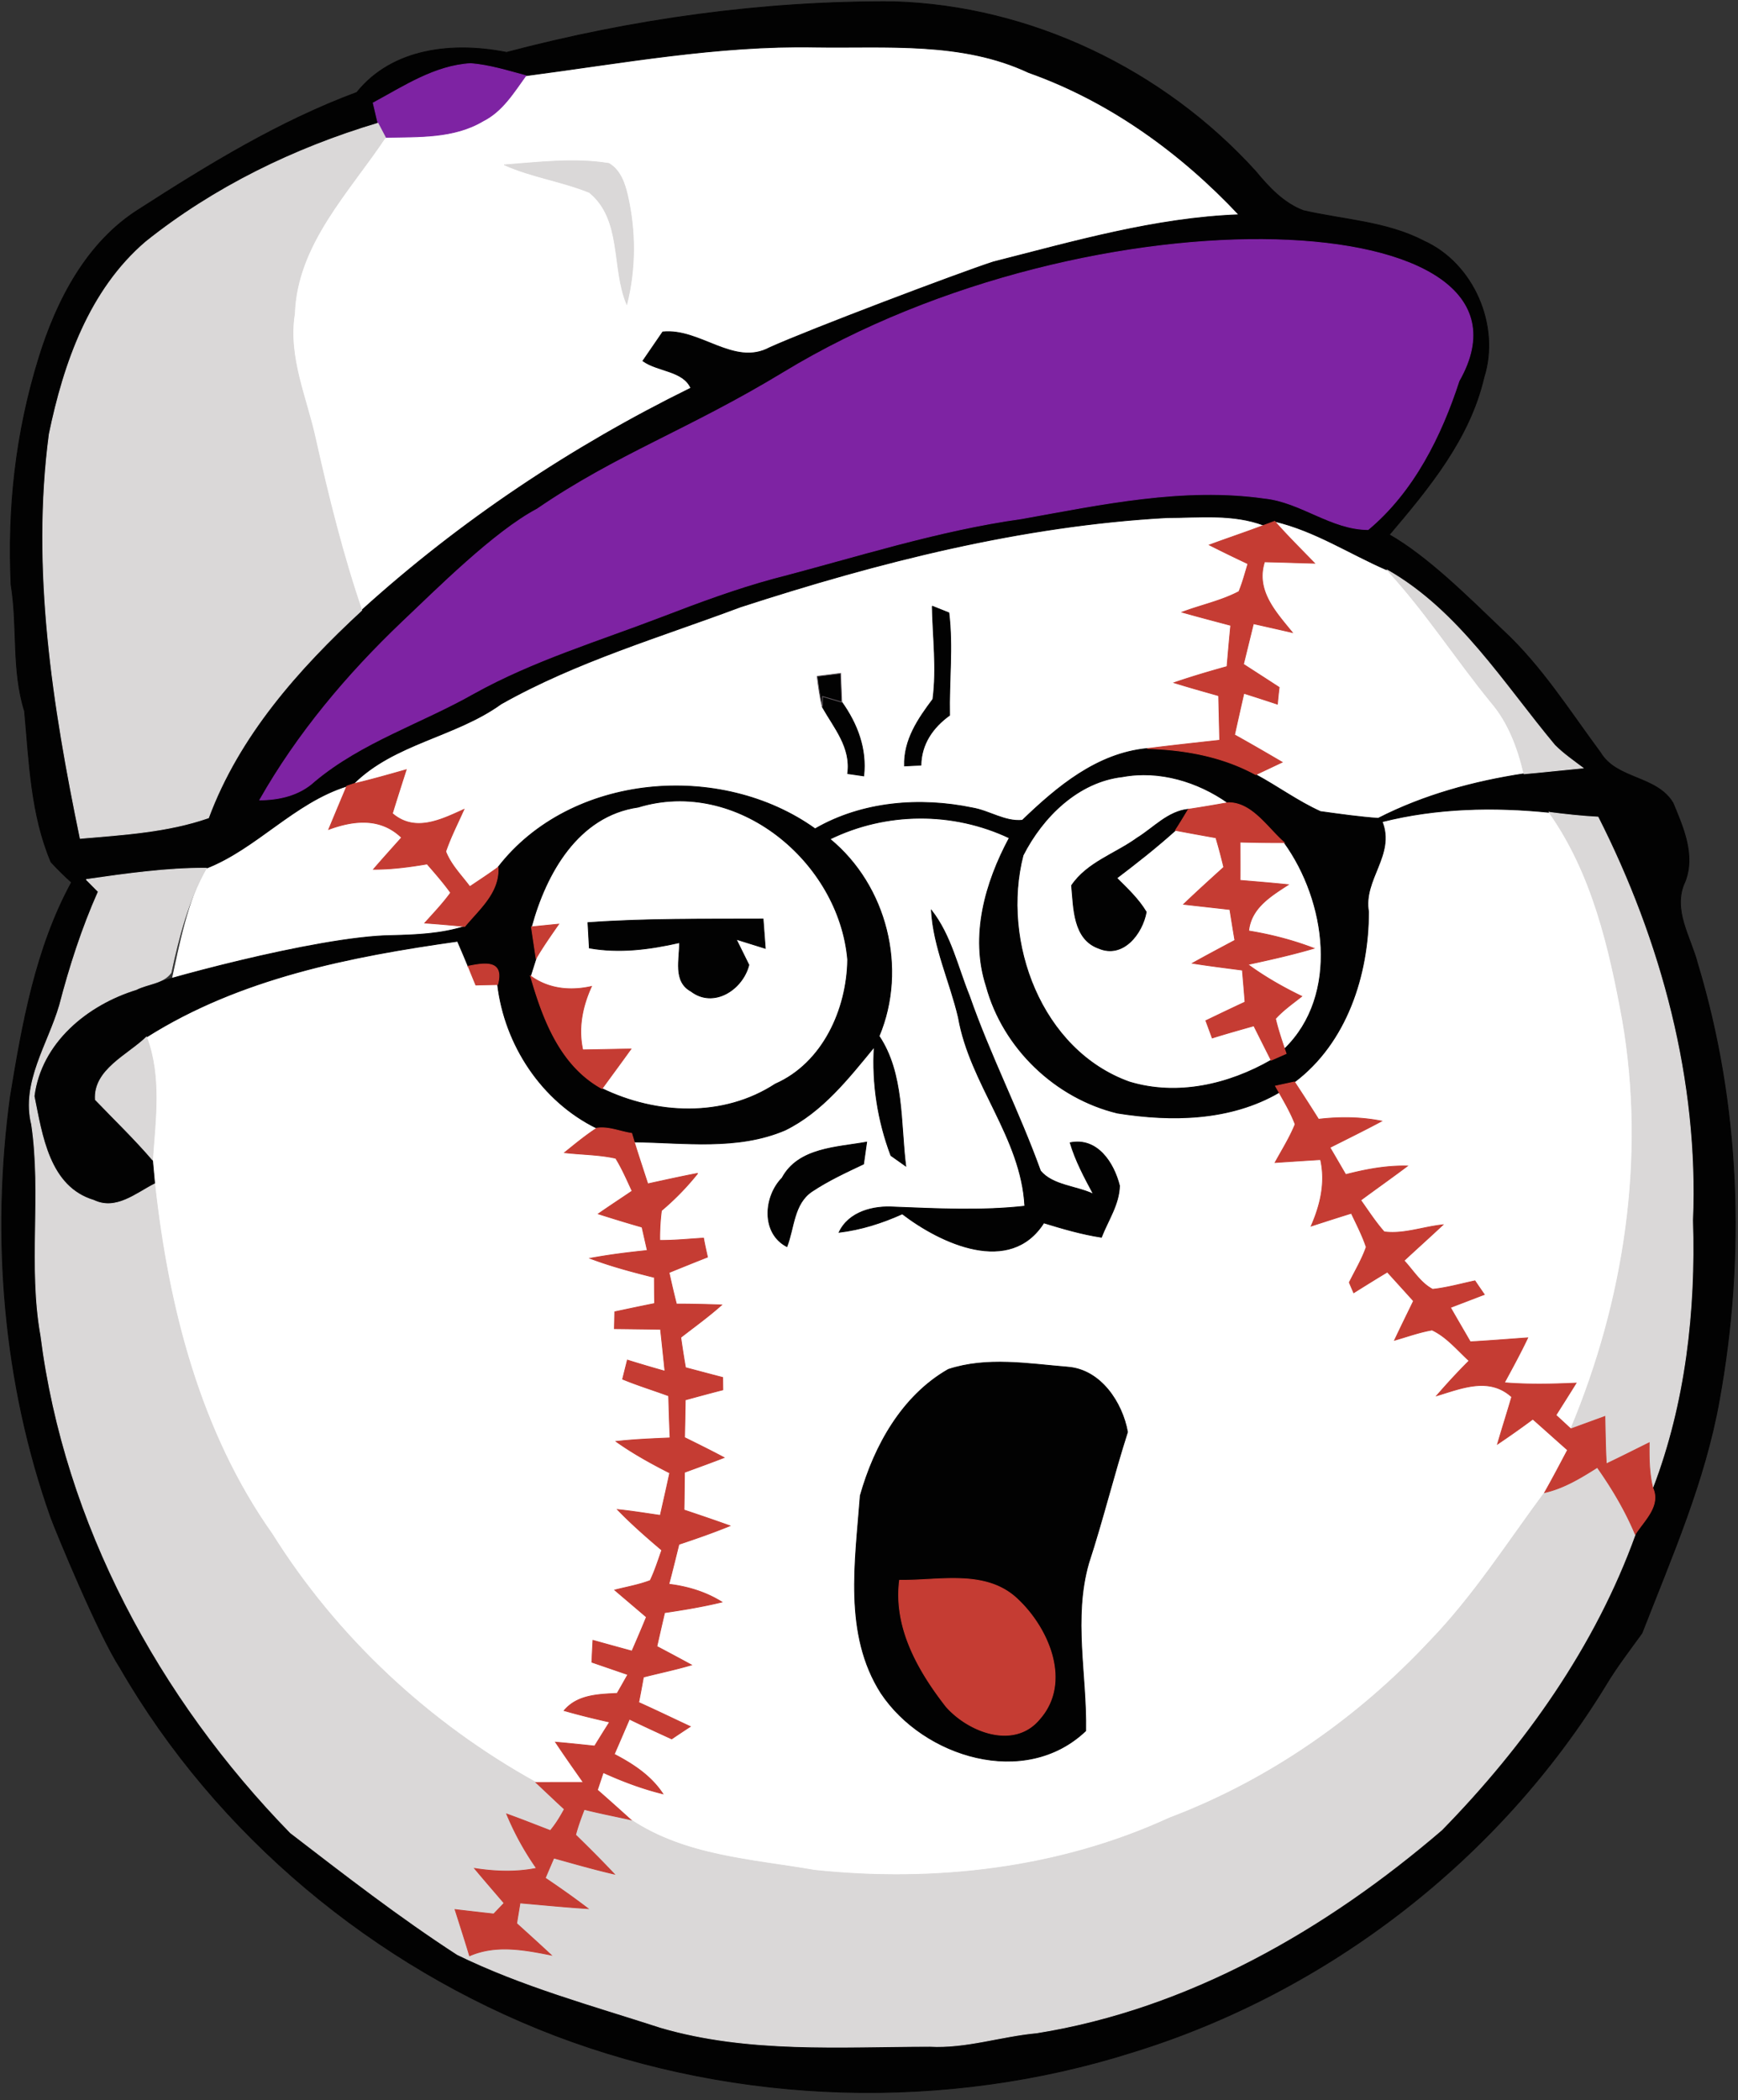 <svg clip-rule="evenodd" fill-rule="evenodd" viewBox="0 0 197 238" xmlns="http://www.w3.org/2000/svg"><rect x="0" y="0" width="197" height="238" fill="#333333" stroke="none"/><g fill-rule="nonzero" stroke-width=".09"><g fill="#fff" stroke="#fff"><path d="m59.603 8.577c10.88-1.42 21.75-3.45 32.76-3.24 8.12.13 16.65-.68 24.23 2.88 9.15 3.24 17.23 9.08 23.84 16.12-9.51.36-18.68 3.02-27.85 5.35-3.88 1.26-20.78 7.65-25.34 9.71-4.06 2.18-7.87-2.21-12.12-1.78-.75 1.09-1.5 2.18-2.25 3.28 1.67 1.21 4.55 1.08 5.44 3.08-13.51 6.64-26.15 15.06-37.31 25.18-2.16-6.31-3.76-12.79-5.22-19.29-1-4.71-3.2-9.35-2.41-14.29.27-7.91 6.18-13.8 10.31-20.01 3.74-.09 7.75.13 11.09-1.87 2.17-1.09 3.46-3.22 4.83-5.12m-2.42 10.11c3.1 1.38 6.5 1.85 9.63 3.12 3.77 3.1 2.5 8.54 4.23 12.66 1.01-4.03 1.01-8.29.08-12.34-.32-1.36-.82-2.85-2.11-3.6-3.92-.64-7.9-.13-11.83.16zm26.75 50.09c15.68-5.09 31.85-9.21 48.36-10.12 3.65 0 7.47-.46 10.97.87-2.05.78-4.13 1.47-6.18 2.23 1.44.73 2.9 1.44 4.37 2.13-.32 1.06-.6 2.13-1.02 3.15-2.03 1.07-4.31 1.53-6.44 2.34 1.83.52 3.67 1 5.51 1.49-.15 1.56-.29 3.11-.42 4.67-2.02.56-4.02 1.15-6 1.83 1.67.52 3.36.99 5.05 1.47l.12 5.05c-2.75.3-5.49.6-8.22.94-5.7.55-10.2 4.33-14.15 8.13-1.96.2-3.75-1.08-5.66-1.4-5.96-1.24-12.5-.72-17.83 2.37-10.72-7.68-27.72-6.29-35.94 4.36-1.04.76-2.13 1.47-3.2 2.19-.96-1.29-2.14-2.46-2.73-3.98.56-1.65 1.36-3.19 2.06-4.77-2.62 1.19-5.56 2.65-8.11.46.51-1.66 1.04-3.31 1.57-4.96-1.99.56-3.97 1.13-5.98 1.6 4.62-4.6 11.55-5.31 16.73-9.05 8.54-4.82 18.01-7.58 27.14-11m21.74-.08c.07 3.51.53 7.05.07 10.54-1.69 2.25-3.3 4.61-3.22 7.56.47-.03 1.4-.07 1.86-.09.05-2.41 1.34-4.27 3.25-5.65-.08-3.87.39-7.76-.08-11.61-.47-.19-1.41-.56-1.88-.75m-13.05 7.94c.15 1.16.29 2.32.58 3.46 1.36 2.41 3.29 4.58 2.88 7.57.46.07 1.37.2 1.82.26.34-3.08-.73-5.89-2.49-8.36-.03-.81-.09-2.44-.13-3.26-.66.08-2 .25-2.66.33zm51.86-17.56c4.56 1.07 8.5 3.68 12.75 5.52 4.33 4.68 7.77 10.07 11.79 14.99 1.98 2.31 3.03 5.18 3.72 8.1-5.71.87-11.37 2.41-16.53 5.05-2.19-.16-4.38-.47-6.55-.77-2.56-1.16-4.85-2.85-7.32-4.18.75-.35 2.24-1.06 2.99-1.41-1.79-1.05-3.58-2.09-5.4-3.1.35-1.57.7-3.14 1.06-4.71 1.27.4 2.53.81 3.8 1.23.06-.64.12-1.27.2-1.9-1.35-.88-2.7-1.75-4.05-2.62.38-1.53.75-3.06 1.13-4.6 1.47.33 2.94.66 4.41 1-1.88-2.32-4.19-4.76-3.15-8.01 1.89.04 3.78.11 5.67.16-1.52-1.57-3.08-3.11-4.52-4.75z"/><path d="m115.963 96.927c2.21-4.35 6.23-8.34 11.28-8.91 4.16-.77 8.52.55 11.93 2.95-1.49.26-2.98.52-4.47.74-2.32.24-3.93 2.1-5.81 3.26-2.47 1.79-5.66 2.76-7.43 5.38.24 2.55.17 6.09 3.09 7.12 2.76 1.17 4.94-1.69 5.37-4.12-.88-1.47-2.14-2.65-3.34-3.84 2.28-1.73 4.53-3.5 6.65-5.41 1.53.29 3.06.57 4.59.84.33 1.1.62 2.22.89 3.34-1.53 1.39-3.06 2.77-4.55 4.2 1.74.2 3.49.39 5.24.59.14.87.42 2.62.57 3.49-1.61.86-3.22 1.71-4.81 2.6 1.88.3 3.77.53 5.66.78.1 1.21.21 2.42.3 3.62-1.49.69-2.97 1.4-4.44 2.11.24.65.48 1.3.72 1.96 1.56-.49 3.14-.93 4.72-1.38.65 1.3 1.3 2.6 1.96 3.9-4.83 2.77-10.63 4.11-16.06 2.47-10-3.57-14.58-15.92-12.06-25.69zm-92.57 1.46c5.69-2.23 9.94-7.43 15.92-9.3-.69 1.63-1.37 3.26-2.05 4.9 2.87-1.06 5.89-1.36 8.26.93-1.06 1.19-2.14 2.38-3.18 3.59 2.04.01 4.06-.26 6.07-.6.92 1.06 1.85 2.12 2.67 3.26-.88 1.22-1.93 2.31-2.93 3.43 1.51.11 3.02.24 4.53.39-2.66.84-5.46.96-8.22 1.03-8.55.08-16.527 4.4-24.987 5.19.88-4.09 1.847-9.15 3.917-12.82zm36.84 6.65c1.64-6.05 5.28-12.59 12.1-13.57 11.23-3.43 22.79 6.17 23.75 17.28-.07 5.63-2.81 11.73-8.2 14.1-5.89 3.84-13.47 3.5-19.64.52 1.09-1.5 2.19-2.98 3.27-4.49-1.83.03-3.65.07-5.46.1-.54-2.47-.05-4.92.99-7.19-2.41.54-4.87.3-6.91-1.19.15-.5.47-1.49.63-1.99.78-1.34 1.68-2.61 2.56-3.88-1.03.1-2.06.2-3.09.31m6.41-.48.16 2.87c3.43.61 6.87.15 10.22-.61.04 1.87-.75 4.39 1.3 5.51 2.56 1.96 5.85-.18 6.56-2.98-.48-.98-.96-1.95-1.44-2.91 1.1.34 2.2.69 3.3 1.03-.06-.83-.18-2.49-.25-3.32-6.62.03-13.24-.07-19.85.41zm90.02-11.44c6.18-1.56 12.62-1.7 18.93-1.06 4.9 6.92 6.83 15.35 8.33 23.55 2.69 15.61.21 31.78-5.87 46.32-.42-.39-1.27-1.17-1.69-1.56.76-1.21 1.53-2.41 2.28-3.63-2.71.12-5.42.18-8.13-.04.91-1.68 1.83-3.36 2.65-5.09-2.17.15-4.34.33-6.51.45-.75-1.3-1.51-2.59-2.25-3.89 1.28-.49 2.55-.98 3.84-1.47-.27-.39-.8-1.16-1.06-1.55-1.6.34-3.18.79-4.8.96-1.38-.73-2.2-2.14-3.24-3.25 1.46-1.36 2.95-2.69 4.41-4.06-2.22.22-4.42 1.09-6.66.8-.99-1.12-1.8-2.38-2.66-3.59 1.76-1.3 3.55-2.56 5.29-3.87-2.37-.06-4.7.38-6.99.97-.6-1.03-1.19-2.05-1.79-3.07 1.96-.99 3.92-1.95 5.86-2.99-2.36-.47-4.77-.49-7.15-.21-.89-1.42-1.8-2.83-2.72-4.23 5.9-4.44 8.39-12.13 8.39-19.29-.64-3.66 3.03-6.44 1.54-10.2z"/><path d="m94.073 95.087c6.37-3.11 13.92-3.16 20.33-.13-2.73 5.09-4.45 11.11-2.61 16.8 1.91 7.02 7.82 12.67 14.86 14.38 6.15.98 12.8.88 18.33-2.34.65 1.17 1.35 2.34 1.82 3.61-.61 1.51-1.49 2.9-2.27 4.33 1.72-.11 3.43-.23 5.15-.33.59 2.6-.02 5.15-1.06 7.53 1.51-.49 3.03-.98 4.55-1.45.6 1.26 1.24 2.5 1.69 3.83-.49 1.4-1.26 2.68-1.92 4.01.16.39.33.78.5 1.17 1.26-.79 2.53-1.58 3.81-2.35.99 1.09 1.98 2.18 2.97 3.28-.72 1.48-1.45 2.96-2.15 4.45 1.41-.4 2.8-.91 4.25-1.16 1.66.78 2.86 2.27 4.2 3.49-1.28 1.27-2.5 2.6-3.68 3.96 2.86-.86 5.95-2.18 8.51.13-.52 1.79-1.09 3.56-1.61 5.35 1.35-.91 2.69-1.85 4-2.83 1.32 1.16 2.62 2.34 3.94 3.5-.85 1.61-1.7 3.23-2.6 4.82-4.23 5.7-8.06 11.74-13.02 16.86-8.19 8.76-18.28 15.78-29.52 20.03-12.5 5.75-26.63 7.36-40.23 5.92-7.08-1.23-14.67-1.61-20.82-5.73-1.26-1.14-2.51-2.26-3.78-3.37l.66-1.98c2.18.99 4.43 1.84 6.76 2.41-1.34-2.04-3.39-3.38-5.51-4.48.58-1.33 1.15-2.66 1.72-3.98 1.58.77 3.18 1.5 4.79 2.24.7-.47 1.4-.94 2.11-1.4-1.95-.91-3.89-1.85-5.85-2.73.19-.96.37-1.92.54-2.88 1.81-.46 3.64-.84 5.44-1.37-1.3-.71-2.61-1.41-3.92-2.1.29-1.28.58-2.55.88-3.83 2.18-.32 4.35-.68 6.49-1.2-1.82-1.14-3.88-1.76-6.01-2.02.4-1.51.77-3.02 1.14-4.52 1.94-.65 3.88-1.32 5.78-2.1-1.73-.62-3.46-1.21-5.2-1.79.02-1.43.04-2.85.05-4.27 1.5-.55 3-1.09 4.49-1.67-1.48-.79-2.98-1.53-4.48-2.27.03-1.43.06-2.85.08-4.27 1.42-.39 2.83-.77 4.26-1.14-.01-.35-.01-1.05-.02-1.4-1.4-.36-2.8-.74-4.21-1.11-.2-1.14-.38-2.28-.54-3.43 1.55-1.21 3.16-2.36 4.63-3.68-1.71-.06-3.42-.1-5.12-.1-.3-1.18-.58-2.38-.84-3.57 1.45-.59 2.9-1.18 4.36-1.75-.16-.72-.32-1.43-.45-2.15-1.65.1-3.3.27-4.96.26-.02-1.14.05-2.26.19-3.38a29.81 29.81 0 0 0 4.11-4.22c-1.89.36-3.77.78-5.66 1.19-.51-1.58-1.04-3.16-1.53-4.75 5.71.07 11.68.97 17.1-1.34 4.22-2.07 7.18-5.87 10.1-9.42-.25 4.18.41 8.37 1.89 12.3.42.3 1.26.89 1.68 1.19-.61-4.88-.19-10.49-3.02-14.72 3.22-7.69.86-17.05-5.57-22.33m11.5 8.07c.24 4.22 2.11 8.08 3.06 12.14 1.31 7.56 7.13 13.59 7.53 21.39-4.92.55-9.87.29-14.81.1-2.36-.16-5.14.53-6.24 2.86 2.49-.3 4.88-1.06 7.16-2.09 4.37 3.35 12.21 7.02 16.04 1.02 2.15.66 4.3 1.29 6.53 1.63.74-1.91 2.01-3.73 2.05-5.84-.65-2.59-2.51-5.49-5.59-4.87.61 2.06 1.63 3.95 2.64 5.83-1.94-.93-4.62-.97-6.01-2.64-2.42-6.72-5.71-13.09-8.06-19.84-1.33-3.27-2.08-6.85-4.3-9.69m-16.92 30.33c-2.08 2.12-2.38 6.26.54 7.78.82-2.12.76-4.85 2.83-6.25 1.84-1.23 3.86-2.16 5.86-3.11.09-.62.26-1.86.35-2.48-3.36.61-7.73.63-9.58 4.06m18.84 21.7c-5.24 2.99-8.39 8.66-9.98 14.3-.55 7.45-1.91 15.7 2.35 22.38 4.83 7.25 16.33 10.82 23.2 4.27.11-6.33-1.45-12.75.33-18.98 1.61-4.92 2.83-9.95 4.41-14.88-.6-3.33-3.04-7.07-6.78-7.35-4.49-.37-9.15-1.18-13.53.26zm33.07-59.76c1.67.04 3.34.07 5.01.06 4.76 6.59 6.33 17.27.03 23.38-.38-1.14-.76-2.27-1.03-3.43.88-.97 1.96-1.72 2.98-2.53-2.13-1.03-4.2-2.21-6.11-3.61 2.51-.54 5.02-1.1 7.49-1.83-2.4-.92-4.88-1.56-7.4-1.97.27-2.6 2.49-3.94 4.49-5.24-1.82-.19-3.64-.34-5.46-.49.01-1.45 0-2.9 0-4.34z"/><path d="m16.613 117.517c10.56-6.68 23.06-9.13 35.25-10.85.41.94.81 1.88 1.2 2.83.21.53.65 1.6.87 2.13.82-.02 1.65-.04 2.47-.05.81 6.84 5.01 13.22 11.24 16.27-1.28.83-2.46 1.81-3.65 2.77 1.93.23 3.9.21 5.8.64.73 1.18 1.27 2.45 1.86 3.71-1.28.87-2.57 1.71-3.83 2.59 1.64.52 3.29 1.03 4.95 1.5l.6 2.65c-2.18.22-4.34.49-6.49.89 2.38.9 4.83 1.55 7.29 2.16.01.99.01 1.97.03 2.96-1.51.3-3.02.62-4.52.94l-.04 1.91c1.74.02 3.48.04 5.23.07.17 1.58.34 3.17.5 4.75-1.43-.4-2.85-.82-4.26-1.26l-.54 2.16c1.71.71 3.48 1.25 5.22 1.89.04 1.59.09 3.18.16 4.77-2.04.09-4.09.17-6.12.4 1.92 1.37 3.98 2.5 6.08 3.57-.34 1.6-.71 3.21-1.07 4.81-1.62-.23-3.23-.5-4.85-.66 1.58 1.64 3.29 3.13 5.02 4.6-.41 1.15-.78 2.33-1.31 3.44-1.29.5-2.68.73-4.02 1.08 1.19 1.02 2.4 2.04 3.59 3.06-.53 1.29-1.08 2.58-1.64 3.86-1.47-.4-2.95-.81-4.42-1.22-.05.82-.09 1.65-.12 2.48 1.36.47 2.71.93 4.07 1.4-.4.71-.8 1.42-1.21 2.13-2.14.11-4.51.16-6.01 1.95 1.7.49 3.43.91 5.16 1.3-.58.9-1.14 1.81-1.7 2.72-1.47-.16-2.95-.31-4.43-.44 1.02 1.54 2.09 3.05 3.15 4.56-1.79 0-3.58 0-5.37.01-12.12-6.71-22.55-16.4-29.91-28.15-8.21-11.59-11.78-25.74-13.31-39.68-.07-.69-.19-2.06-.25-2.74.33-4.64 1-9.43-.67-13.91z"/></g><g fill="#020202" stroke="#020202"><path d="m57.413 5.937c14.32-3.78 29.11-5.84 43.91-5.74 15.55.47 30.56 7.72 40.98 19.19 1.51 1.82 3.16 3.62 5.43 4.48 4.56 1.05 9.43 1.24 13.65 3.44 5.66 2.55 8.69 9.61 6.81 15.49-1.6 6.92-6.24 12.52-10.72 17.8 4.318 2.472 8.8 6.93 12.82 10.78 4.39 4.04 7.58 9.14 11.11 13.9 1.83 3.08 6.38 2.61 8.23 5.72 1.15 2.76 2.55 5.92 1.36 8.92-1.5 3.16.66 6.27 1.43 9.31 4.83 15.97 5.43 33.11 2.45 49.48-1.63 9.17-5.4 17.73-8.76 26.36-1.39 1.93-2.85 3.81-4.07 5.85-12.04 19.73-31.51 34.79-53.58 41.61-21.24 6.74-44.71 6.05-65.53-1.86-20.5-7.83-38.36-22.66-49.34-41.7-2.45-3.78-7.19-15.28-7.82-16.98-5.4-15.21-6.76-31.74-4.6-47.71 1.36-8.28 2.88-16.86 6.94-24.29-.82-.73-1.59-1.5-2.33-2.3-2.29-5.4-2.47-11.35-3-17.1-1.47-4.65-.75-9.57-1.53-14.33-.39-8.63.486-17.083 3.174-25.761 2.01-6.49 5.416-13.08 11.356-16.79 7.85-5.05 15.9-9.98 24.66-13.23 4.08-5.07 10.97-5.73 16.97-4.54m2.19 2.64c-2.06-.55-4.12-1.2-6.25-1.37-4.08.24-7.57 2.58-11.05 4.46.13.58.41 1.73.54 2.3-9.45 2.82-18.57 7.25-26.31 13.44-6.4 5.47-9.3 13.8-10.95 21.8-2.02 15.31.41 30.82 3.51 45.8 4.88-.42 9.89-.71 14.54-2.33 3.45-9.3 10.18-16.88 17.37-23.52 11.16-10.12 23.8-18.54 37.31-25.18-.89-2-3.77-1.87-5.44-3.08.75-1.1 1.5-2.19 2.25-3.28 4.25-.43 8.06 3.96 12.12 1.78 4.56-2.06 21.46-8.45 25.34-9.71 9.17-2.33 18.34-4.99 27.85-5.35-6.61-7.04-14.69-12.88-23.84-16.12-7.58-3.56-16.11-2.75-24.23-2.88-11.01-.21-21.88 1.82-32.76 3.24m24.06 36.98c-4.76 2.69-9.96 4.51-14.53 7.53-3.62 2.41-7.18 4.89-11.01 6.96-4.88 2.58-8.6 6.73-12.56 10.47-6.24 5.95-11.86 12.63-16.12 20.14 2.26-.02 4.5-.54 6.2-2.11 5.34-4.47 12.07-6.57 18.05-9.96 6.74-3.75 14.15-5.97 21.32-8.72 4.14-1.59 8.31-3.14 12.6-4.31 9.36-2.42 18.6-5.44 28.2-6.78 9.05-1.62 18.28-3.62 27.5-2.32 4.15.43 7.56 3.54 11.76 3.56 5.14-4.29 8.27-10.58 10.31-16.85 1.44-5.13-2.6-9.66-6.54-12.34-2.99-2.33-24.98-1.92-32.17-1.06-14.7 4.11-29.86 7.75-43.01 15.79m.27 23.22c-9.13 3.42-18.6 6.18-27.14 11-5.18 3.74-12.11 4.45-16.73 9.05-.19.07-.56.19-.75.26-5.98 1.87-10.23 7.07-15.92 9.3-4.58-.02-9.11.64-13.62 1.28.34.34 1.03 1.03 1.37 1.38-1.85 4.15-3.24 8.48-4.39 12.88-1.28 4.4-4.34 8.75-3.17 13.5 1.17 7.94-.37 16.03 1.05 23.94 2.7 21.29 13.41 41.08 28.29 56.33 6.19 4.76 12.36 9.55 18.92 13.8 7.36 3.6 15.3 5.75 23.07 8.27 9.91 2.89 20.31 2.14 30.49 2.13 4.11.22 8.04-1.16 12.11-1.53 17.22-2.76 32.82-11.76 45.91-23 9.36-9.57 17.38-20.85 21.93-33.5 1-1.58 2.91-3.21 1.98-5.27 3.67-9.61 4.84-20.06 4.52-30.3.66-15.83-3.6-31.64-10.72-45.7-1.85-.1-3.7-.3-5.54-.54-6.31-.64-12.75-.5-18.93 1.06 1.49 3.76-2.18 6.54-1.54 10.2 0 7.16-2.49 14.85-8.39 19.29-.54.12-1.62.35-2.16.47l.41.72c-5.53 3.22-12.18 3.32-18.33 2.34-7.04-1.71-12.95-7.36-14.86-14.38-1.84-5.69-.12-11.71 2.61-16.8-6.41-3.03-13.96-2.98-20.33.13 6.43 5.28 8.79 14.64 5.57 22.33 2.83 4.23 2.41 9.84 3.02 14.72-.42-.3-1.26-.89-1.68-1.19-1.48-3.93-2.14-8.12-1.89-12.3-2.92 3.55-5.88 7.35-10.1 9.42-5.42 2.31-11.39 1.41-17.1 1.34l-.29-.97c-1.31-.19-2.62-.79-3.96-.59-6.23-3.05-10.43-9.43-11.24-16.27.74-2.78-1.38-2.48-3.34-2.08-.39-.95-.79-1.89-1.2-2.83-12.19 1.72-24.69 4.17-35.25 10.85-2.1 2.05-6.02 3.7-5.8 7.1 2.17 2.26 4.43 4.43 6.47 6.81.06.68.18 2.05.25 2.74-2.13 1.09-4.39 3.07-6.91 1.86-5.07-1.52-5.86-7.38-6.76-11.81.78-6.08 6-10.36 11.58-12.08 1.27-.66 20.47-6.04 29.02-6.12 2.76-.07 5.56-.19 8.22-1.03 1.66-2 3.92-3.84 3.77-6.7 8.22-10.65 25.22-12.04 35.94-4.36 5.33-3.09 11.87-3.61 17.83-2.37 1.91.32 3.7 1.6 5.66 1.4 3.95-3.8 8.45-7.58 14.15-8.13 4.26.12 8.53.89 12.31 2.96 2.47 1.33 4.76 3.02 7.32 4.18 2.17.3 4.36.61 6.55.77 5.16-2.64 10.82-4.18 16.53-5.05 2.23-.19 4.46-2.26 3.49-3.23-5.83-6.98-10.89-15.24-19-19.86-4.25-1.84-8.19-4.45-12.75-5.52l-1.22.45c-3.5-1.33-7.32-.87-10.97-.87-16.51.91-32.68 5.03-48.36 10.12m32.03 28.15c-2.52 9.77 2.06 22.12 12.06 25.69 5.43 1.64 11.23.3 16.06-2.47.56-.25 1.13-.5 1.7-.75l-.18-.53c6.3-6.11 4.73-16.79-.03-23.38-1.9-1.64-3.68-4.59-6.4-4.52-3.41-2.4-7.77-3.72-11.93-2.95-5.05.57-9.07 4.56-11.28 8.91m-55.73 8.11c.13.89.4 2.68.53 3.57-.16.5-.48 1.49-.63 1.99 1.41 4.91 3.37 10.16 8.11 12.77 6.17 2.98 13.75 3.32 19.64-.52 5.39-2.37 8.13-8.47 8.2-14.1-.96-11.11-12.52-20.71-23.75-17.28-6.82.98-10.46 7.52-12.1 13.57z"/><path d="m105.673 68.697c.47.19 1.41.56 1.88.75.47 3.85 0 7.74.08 11.61-1.91 1.38-3.2 3.24-3.25 5.65-.46.02-1.39.06-1.86.09-.08-2.95 1.53-5.31 3.22-7.56.46-3.49 0-7.03-.07-10.54zm-12.44 10.23c.54.16 1.64.48 2.18.64 1.76 2.47 2.83 5.28 2.49 8.36-.45-.06-1.36-.19-1.82-.26.41-2.99-1.52-5.16-2.88-7.57 0-.29.02-.87.03-1.17zm35.66 16.04c1.88-1.16 3.49-3.02 5.81-3.26-.48.81-.96 1.6-1.47 2.39-2.12 1.91-4.37 3.68-6.65 5.41 1.2 1.19 2.46 2.37 3.34 3.84-.43 2.43-2.61 5.29-5.37 4.12-2.92-1.03-2.85-4.57-3.09-7.12 1.77-2.62 4.96-3.59 7.43-5.38zm-23.32 8.19c2.22 2.84 2.97 6.42 4.3 9.69 2.35 6.75 5.64 13.12 8.06 19.84 1.39 1.67 4.07 1.71 6.01 2.64-1.01-1.88-2.03-3.77-2.64-5.83 3.08-.62 4.94 2.28 5.59 4.87-.04 2.11-1.31 3.93-2.05 5.84-2.23-.34-4.38-.97-6.53-1.63-3.83 6-11.67 2.33-16.04-1.02-2.28 1.03-4.67 1.79-7.16 2.09 1.1-2.33 3.88-3.02 6.24-2.86 4.94.19 9.89.45 14.81-.1-.4-7.8-6.22-13.83-7.53-21.39-.95-4.06-2.82-7.92-3.06-12.14zm-38.93 1.4c6.61-.48 13.23-.38 19.85-.41.07.83.19 2.49.25 3.32-1.1-.34-2.2-.69-3.3-1.03.48.96.96 1.93 1.44 2.91-.71 2.8-4 4.94-6.56 2.98-2.05-1.12-1.26-3.64-1.3-5.51-3.35.76-6.79 1.22-10.22.61z"/><path d="m88.653 133.487c1.85-3.43 6.22-3.45 9.58-4.06-.09.62-.26 1.86-.35 2.48-2 .95-4.02 1.88-5.86 3.11-2.07 1.4-2.01 4.13-2.83 6.25-2.92-1.52-2.62-5.66-.54-7.78zm18.84 21.7c4.38-1.44 9.04-.63 13.53-.26 3.74.28 6.18 4.02 6.78 7.35-1.58 4.93-2.8 9.96-4.41 14.88-1.78 6.23-.22 12.65-.33 18.98-6.87 6.55-18.37 2.98-23.2-4.27-4.26-6.68-2.9-14.93-2.35-22.38 1.59-5.64 4.74-11.31 9.98-14.3m-5.53 23.89c-.69 5.35 2.11 10.26 5.28 14.32 2.52 2.86 7.71 4.91 10.61 1.39 3.62-4.13 1.03-10.2-2.45-13.5-3.6-3.51-8.96-2.13-13.44-2.21z"/></g><path d="m42.303 11.667c3.48-1.88 6.97-4.22 11.05-4.46 2.13.17 4.19.82 6.25 1.37-1.37 1.9-2.66 4.03-4.83 5.12-3.34 2-7.35 1.78-11.09 1.87l-.84-1.6c-.13-.57-.41-1.72-.54-2.3zm18.579 46.023c9.157-6.271 17.094-8.902 27.959-15.495 35.282-21.408 87.898-18.986 76.542.97-2.04 6.27-5.17 12.56-10.31 16.85-4.2-.02-7.61-3.13-11.76-3.56-9.22-1.3-18.45.7-27.5 2.32-9.6 1.34-18.84 4.36-28.2 6.78-4.29 1.17-8.46 2.72-12.6 4.31-7.17 2.75-14.58 4.97-21.32 8.72-5.98 3.39-12.71 5.49-18.05 9.96-1.7 1.57-3.94 2.09-6.2 2.11 4.26-7.51 9.88-14.19 16.12-20.14 3.96-3.74 10.439-10.245 15.319-12.825z" fill="#7e23a3" stroke="#7e23a3"/><path d="m16.533 27.407c7.74-6.19 16.86-10.62 26.31-13.44l.84 1.6c-4.13 6.21-10.04 12.1-10.31 20.01-.79 4.94 1.41 9.58 2.41 14.29 1.46 6.5 3.06 12.98 5.22 19.29-7.19 6.64-13.92 14.22-17.37 23.52-4.65 1.62-9.66 1.91-14.54 2.33-3.1-14.98-5.53-30.49-3.51-45.8 1.65-8 4.55-16.33 10.95-21.8zm40.65-8.72c3.93-.29 7.91-.8 11.83-.16 1.29.75 1.79 2.24 2.11 3.6.93 4.05.93 8.31-.08 12.34-1.73-4.12-.46-9.56-4.23-12.66-3.13-1.27-6.53-1.74-9.63-3.12zm100.05 45.91c8.11 4.62 13.17 12.88 19 19.86.97.97 2.1 1.75 3.19 2.57-2.23.21-4.45.47-6.68.66-.69-2.92-1.74-5.79-3.72-8.1-4.02-4.92-7.46-10.31-11.79-14.99zm18.36 27.46c1.84.24 3.69.44 5.54.54 7.12 14.06 11.38 29.87 10.72 45.7.32 10.24-.85 20.69-4.52 30.3-.41-1.67-.42-3.39-.4-5.1-1.62.8-3.23 1.62-4.86 2.39-.1-1.79-.12-3.58-.16-5.37-1.29.47-2.58.94-3.86 1.41 6.08-14.54 8.56-30.71 5.87-46.32-1.5-8.2-3.43-16.63-8.33-23.55zm-165.82 7.61c4.51-.64 9.04-1.3 13.62-1.28-2.07 3.67-3.13 7.75-4.01 11.84-.87 1.23-2.67 1.25-3.94 1.91-5.58 1.72-10.8 6-11.58 12.08.9 4.43 1.69 10.29 6.76 11.81 2.52 1.21 4.78-.77 6.91-1.86 1.53 13.94 5.1 28.09 13.31 39.68 7.36 11.75 17.79 21.44 29.91 28.15 1.07 1 2.13 2.02 3.22 3.02-.46.85-.96 1.68-1.59 2.43-1.65-.63-3.29-1.29-4.95-1.88.9 2.17 2.03 4.23 3.38 6.15-2.32.47-4.69.38-7.02.02 1.1 1.32 2.23 2.62 3.35 3.93-.3.31-.88.92-1.18 1.23-1.46-.16-2.92-.33-4.38-.5.55 1.75 1.12 3.49 1.64 5.24 2.99-1.3 6.19-.69 9.26-.08-1.3-1.21-2.61-2.4-3.92-3.58.09-.59.29-1.75.38-2.33 2.57.22 5.14.48 7.71.64-1.58-1.21-3.2-2.35-4.85-3.46.32-.76.65-1.52.97-2.27 2.28.63 4.55 1.29 6.86 1.82-1.43-1.52-2.9-2.99-4.39-4.44.26-.99.61-1.94.98-2.89 1.74.44 3.51.78 5.27 1.17 6.15 4.12 13.74 4.5 20.82 5.73 13.6 1.44 27.73-.17 40.23-5.92 11.24-4.25 21.33-11.27 29.52-20.03 4.96-5.12 8.79-11.16 13.02-16.86 2.18-.49 4.1-1.67 5.97-2.85 1.68 2.38 3.17 4.89 4.3 7.58-4.55 12.65-12.57 23.93-21.93 33.5-13.09 11.24-28.69 20.24-45.91 23-4.07.37-8 1.75-12.11 1.53-10.18.01-20.58.76-30.49-2.13-7.77-2.52-15.71-4.67-23.07-8.27-6.56-4.25-12.73-9.04-18.92-13.8-14.88-15.25-25.59-35.04-28.29-56.33-1.42-7.91.12-16-1.05-23.94-1.17-4.75 1.89-9.1 3.17-13.5 1.15-4.4 2.54-8.73 4.39-12.88-.34-.35-1.03-1.04-1.37-1.38z" fill="#dad8d8" stroke="#dad8d8"/><path d="m10.813 124.617c-.22-3.4 3.7-5.05 5.8-7.1 1.67 4.48 1 9.27.67 13.91-2.04-2.38-4.3-4.55-6.47-6.81z" fill="#dad8d8" stroke="#dad8d8"/><path d="m143.263 59.527 1.22-.45c1.44 1.64 3 3.18 4.52 4.75-1.89-.05-3.78-.12-5.67-.16-1.04 3.25 1.27 5.69 3.15 8.01-1.47-.34-2.94-.67-4.41-1-.38 1.54-.75 3.07-1.13 4.6 1.35.87 2.7 1.74 4.05 2.62-.08.63-.14 1.26-.2 1.9-1.27-.42-2.53-.83-3.8-1.23-.36 1.57-.71 3.14-1.06 4.71 1.82 1.01 3.61 2.05 5.4 3.1-.75.35-2.24 1.06-2.99 1.41-3.78-2.07-8.05-2.84-12.31-2.96 2.73-.34 5.47-.64 8.22-.94l-.12-5.05c-1.69-.48-3.38-.95-5.05-1.47 1.98-.68 3.98-1.27 6-1.83.13-1.56.27-3.11.42-4.67-1.84-.49-3.68-.97-5.51-1.49 2.13-.81 4.41-1.27 6.44-2.34.42-1.02.7-2.09 1.02-3.15-1.47-.69-2.93-1.4-4.37-2.13 2.05-.76 4.13-1.45 6.18-2.23zm-103.2 29.3c2.01-.47 3.99-1.04 5.98-1.6-.53 1.65-1.06 3.3-1.57 4.96 2.55 2.19 5.49.73 8.11-.46-.7 1.58-1.5 3.12-2.06 4.77.59 1.52 1.77 2.69 2.73 3.98 1.07-.72 2.16-1.43 3.2-2.19.15 2.86-2.11 4.7-3.77 6.7-1.51-.15-3.02-.28-4.53-.39 1-1.12 2.05-2.21 2.93-3.43-.82-1.14-1.75-2.2-2.67-3.26-2.01.34-4.03.61-6.07.6 1.04-1.21 2.12-2.4 3.18-3.59-2.37-2.29-5.39-1.99-8.26-.93.68-1.64 1.36-3.27 2.05-4.9.19-.07.56-.19.75-.26zm99.11 2.14c2.72-.07 4.5 2.88 6.4 4.52-1.67.01-3.34-.02-5.01-.06 0 1.44.01 2.89 0 4.34 1.82.15 3.64.3 5.46.49-2 1.3-4.22 2.64-4.49 5.24 2.52.41 5 1.05 7.4 1.97-2.47.73-4.98 1.29-7.49 1.83 1.91 1.4 3.98 2.58 6.11 3.61-1.02.81-2.1 1.56-2.98 2.53.27 1.16.65 2.29 1.03 3.43l.18.53c-.57.25-1.14.5-1.7.75-.66-1.3-1.31-2.6-1.96-3.9-1.58.45-3.16.89-4.72 1.38-.24-.66-.48-1.31-.72-1.96 1.47-.71 2.95-1.42 4.44-2.11-.09-1.2-.2-2.41-.3-3.62-1.89-.25-3.78-.48-5.66-.78 1.59-.89 3.2-1.74 4.81-2.6-.15-.87-.43-2.62-.57-3.49-1.75-.2-3.5-.39-5.24-.59 1.49-1.43 3.02-2.81 4.55-4.2a63.1 63.1 0 0 0 -.89-3.34c-1.53-.27-3.06-.55-4.59-.84.51-.79.99-1.58 1.47-2.39 1.49-.22 2.98-.48 4.47-.74zm-78.94 14.07c1.03-.11 2.06-.21 3.09-.31-.88 1.27-1.78 2.54-2.56 3.88-.13-.89-.4-2.68-.53-3.57zm-7.17 4.46c1.96-.4 4.08-.7 3.34 2.08-.82.01-1.65.03-2.47.05-.22-.53-.66-1.6-.87-2.13zm7.07 1.1c2.04 1.49 4.5 1.73 6.91 1.19-1.04 2.27-1.53 4.72-.99 7.19 1.81-.03 3.63-.07 5.46-.1-1.08 1.51-2.18 2.99-3.27 4.49-4.74-2.61-6.7-7.86-8.11-12.77zm84.44 12.48c.54-.12 1.62-.35 2.16-.47.92 1.4 1.83 2.81 2.72 4.23 2.38-.28 4.79-.26 7.15.21-1.94 1.04-3.9 2-5.86 2.99.6 1.02 1.19 2.04 1.79 3.07 2.29-.59 4.62-1.03 6.99-.97-1.74 1.31-3.53 2.57-5.29 3.87.86 1.21 1.67 2.47 2.66 3.59 2.24.29 4.44-.58 6.66-.8-1.46 1.37-2.95 2.7-4.41 4.06 1.04 1.11 1.86 2.52 3.24 3.25 1.62-.17 3.2-.62 4.8-.96.26.39.79 1.16 1.06 1.55-1.29.49-2.56.98-3.84 1.47.74 1.3 1.5 2.59 2.25 3.89 2.17-.12 4.34-.3 6.51-.45-.82 1.73-1.74 3.41-2.65 5.09 2.71.22 5.42.16 8.13.04-.75 1.22-1.52 2.42-2.28 3.63.42.39 1.27 1.17 1.69 1.56 1.28-.47 2.57-.94 3.86-1.41.04 1.79.06 3.58.16 5.37 1.63-.77 3.24-1.59 4.86-2.39-.02 1.71-.01 3.43.4 5.1.93 2.06-.98 3.69-1.98 5.27-1.13-2.69-2.62-5.2-4.3-7.58-1.87 1.18-3.79 2.36-5.97 2.85.9-1.59 1.75-3.21 2.6-4.82-1.32-1.16-2.62-2.34-3.94-3.5-1.31.98-2.65 1.92-4 2.83.52-1.79 1.09-3.56 1.61-5.35-2.56-2.31-5.65-.99-8.51-.13 1.18-1.36 2.4-2.69 3.68-3.96-1.34-1.22-2.54-2.71-4.2-3.49-1.45.25-2.84.76-4.25 1.16.7-1.49 1.43-2.97 2.15-4.45-.99-1.1-1.98-2.19-2.97-3.28-1.28.77-2.55 1.56-3.81 2.35-.17-.39-.34-.78-.5-1.17.66-1.33 1.43-2.61 1.92-4.01-.45-1.33-1.09-2.57-1.69-3.83-1.52.47-3.04.96-4.55 1.45 1.04-2.38 1.65-4.93 1.06-7.53-1.72.1-3.43.22-5.15.33.78-1.43 1.66-2.82 2.27-4.33-.47-1.27-1.17-2.44-1.82-3.61zm-76.93 4.77c1.34-.2 2.65.4 3.96.59l.29.97c.49 1.59 1.02 3.17 1.53 4.75 1.89-.41 3.77-.83 5.66-1.19a29.81 29.81 0 0 1 -4.11 4.22c-.14 1.12-.21 2.24-.19 3.38 1.66.01 3.31-.16 4.96-.26.13.72.29 1.43.45 2.15-1.46.57-2.91 1.16-4.36 1.75.26 1.19.54 2.39.84 3.57 1.7 0 3.41.04 5.12.1-1.47 1.32-3.08 2.47-4.63 3.68.16 1.15.34 2.29.54 3.43 1.41.37 2.81.75 4.21 1.11.01.35.01 1.05.02 1.4-1.43.37-2.84.75-4.26 1.14-.02 1.42-.05 2.84-.08 4.27 1.5.74 3 1.48 4.48 2.27-1.49.58-2.99 1.12-4.49 1.67-.01 1.42-.03 2.84-.05 4.27 1.74.58 3.47 1.17 5.2 1.79-1.9.78-3.84 1.45-5.78 2.1-.37 1.5-.74 3.01-1.14 4.52 2.13.26 4.19.88 6.01 2.02-2.14.52-4.31.88-6.49 1.2-.3 1.28-.59 2.55-.88 3.83 1.31.69 2.62 1.39 3.92 2.1-1.8.53-3.63.91-5.44 1.37-.17.96-.35 1.92-.54 2.88 1.96.88 3.9 1.82 5.85 2.73-.71.46-1.41.93-2.11 1.4-1.61-.74-3.21-1.47-4.79-2.24-.57 1.32-1.14 2.65-1.72 3.98 2.12 1.1 4.17 2.44 5.51 4.48-2.33-.57-4.58-1.42-6.76-2.41l-.66 1.98c1.27 1.11 2.52 2.23 3.78 3.37-1.76-.39-3.53-.73-5.27-1.17-.37.95-.72 1.9-.98 2.89 1.49 1.45 2.96 2.92 4.39 4.44-2.31-.53-4.58-1.19-6.86-1.82-.32.75-.65 1.51-.97 2.27 1.65 1.11 3.27 2.25 4.85 3.46-2.57-.16-5.14-.42-7.71-.64-.09.58-.29 1.74-.38 2.33 1.31 1.18 2.62 2.37 3.92 3.58-3.07-.61-6.27-1.22-9.26.08-.52-1.75-1.09-3.49-1.64-5.24 1.46.17 2.92.34 4.38.5.3-.31.88-.92 1.18-1.23-1.12-1.31-2.25-2.61-3.35-3.93 2.33.36 4.7.45 7.02-.02a31.985 31.985 0 0 1 -3.38-6.15c1.66.59 3.3 1.25 4.95 1.88.63-.75 1.13-1.58 1.59-2.43-1.09-1-2.15-2.02-3.22-3.02 1.79-.01 3.58-.01 5.37-.01-1.06-1.51-2.13-3.02-3.15-4.56 1.48.13 2.96.28 4.43.44.56-.91 1.12-1.82 1.7-2.72-1.73-.39-3.46-.81-5.16-1.3 1.5-1.79 3.87-1.84 6.01-1.95.41-.71.81-1.42 1.21-2.13-1.36-.47-2.71-.93-4.07-1.4.03-.83.07-1.66.12-2.48 1.47.41 2.95.82 4.42 1.22.56-1.28 1.11-2.57 1.64-3.86-1.19-1.02-2.4-2.04-3.59-3.06 1.34-.35 2.73-.58 4.02-1.08.53-1.11.9-2.29 1.31-3.44-1.73-1.47-3.44-2.96-5.02-4.6 1.62.16 3.23.43 4.85.66.36-1.6.73-3.21 1.07-4.81-2.1-1.07-4.16-2.2-6.08-3.57 2.03-.23 4.08-.31 6.12-.4-.07-1.59-.12-3.18-.16-4.77-1.74-.64-3.51-1.18-5.22-1.89l.54-2.16c1.41.44 2.83.86 4.26 1.26-.16-1.58-.33-3.17-.5-4.75-1.75-.03-3.49-.05-5.23-.07l.04-1.91c1.5-.32 3.01-.64 4.52-.94-.02-.99-.02-1.97-.03-2.96-2.46-.61-4.91-1.26-7.29-2.16 2.15-.4 4.31-.67 6.49-.89l-.6-2.65c-1.66-.47-3.31-.98-4.95-1.5 1.26-.88 2.55-1.72 3.83-2.59-.59-1.26-1.13-2.53-1.86-3.71-1.9-.43-3.87-.41-5.8-.64 1.19-.96 2.37-1.94 3.65-2.77zm34.32 51.23c4.48.08 9.84-1.3 13.44 2.21 3.48 3.3 6.07 9.37 2.45 13.5-2.9 3.52-8.09 1.47-10.61-1.39-3.17-4.06-5.97-8.97-5.28-14.32z" fill="#c53c33" stroke="#c53c33"/><path d="m92.623 76.637c.66-.08 2-.25 2.66-.33.04.82.1 2.45.13 3.26-.54-.16-1.64-.48-2.18-.64-.01.3-.03.88-.03 1.17-.29-1.14-.43-2.3-.58-3.46z" fill="#020202" stroke="#645c62"/></g></svg>